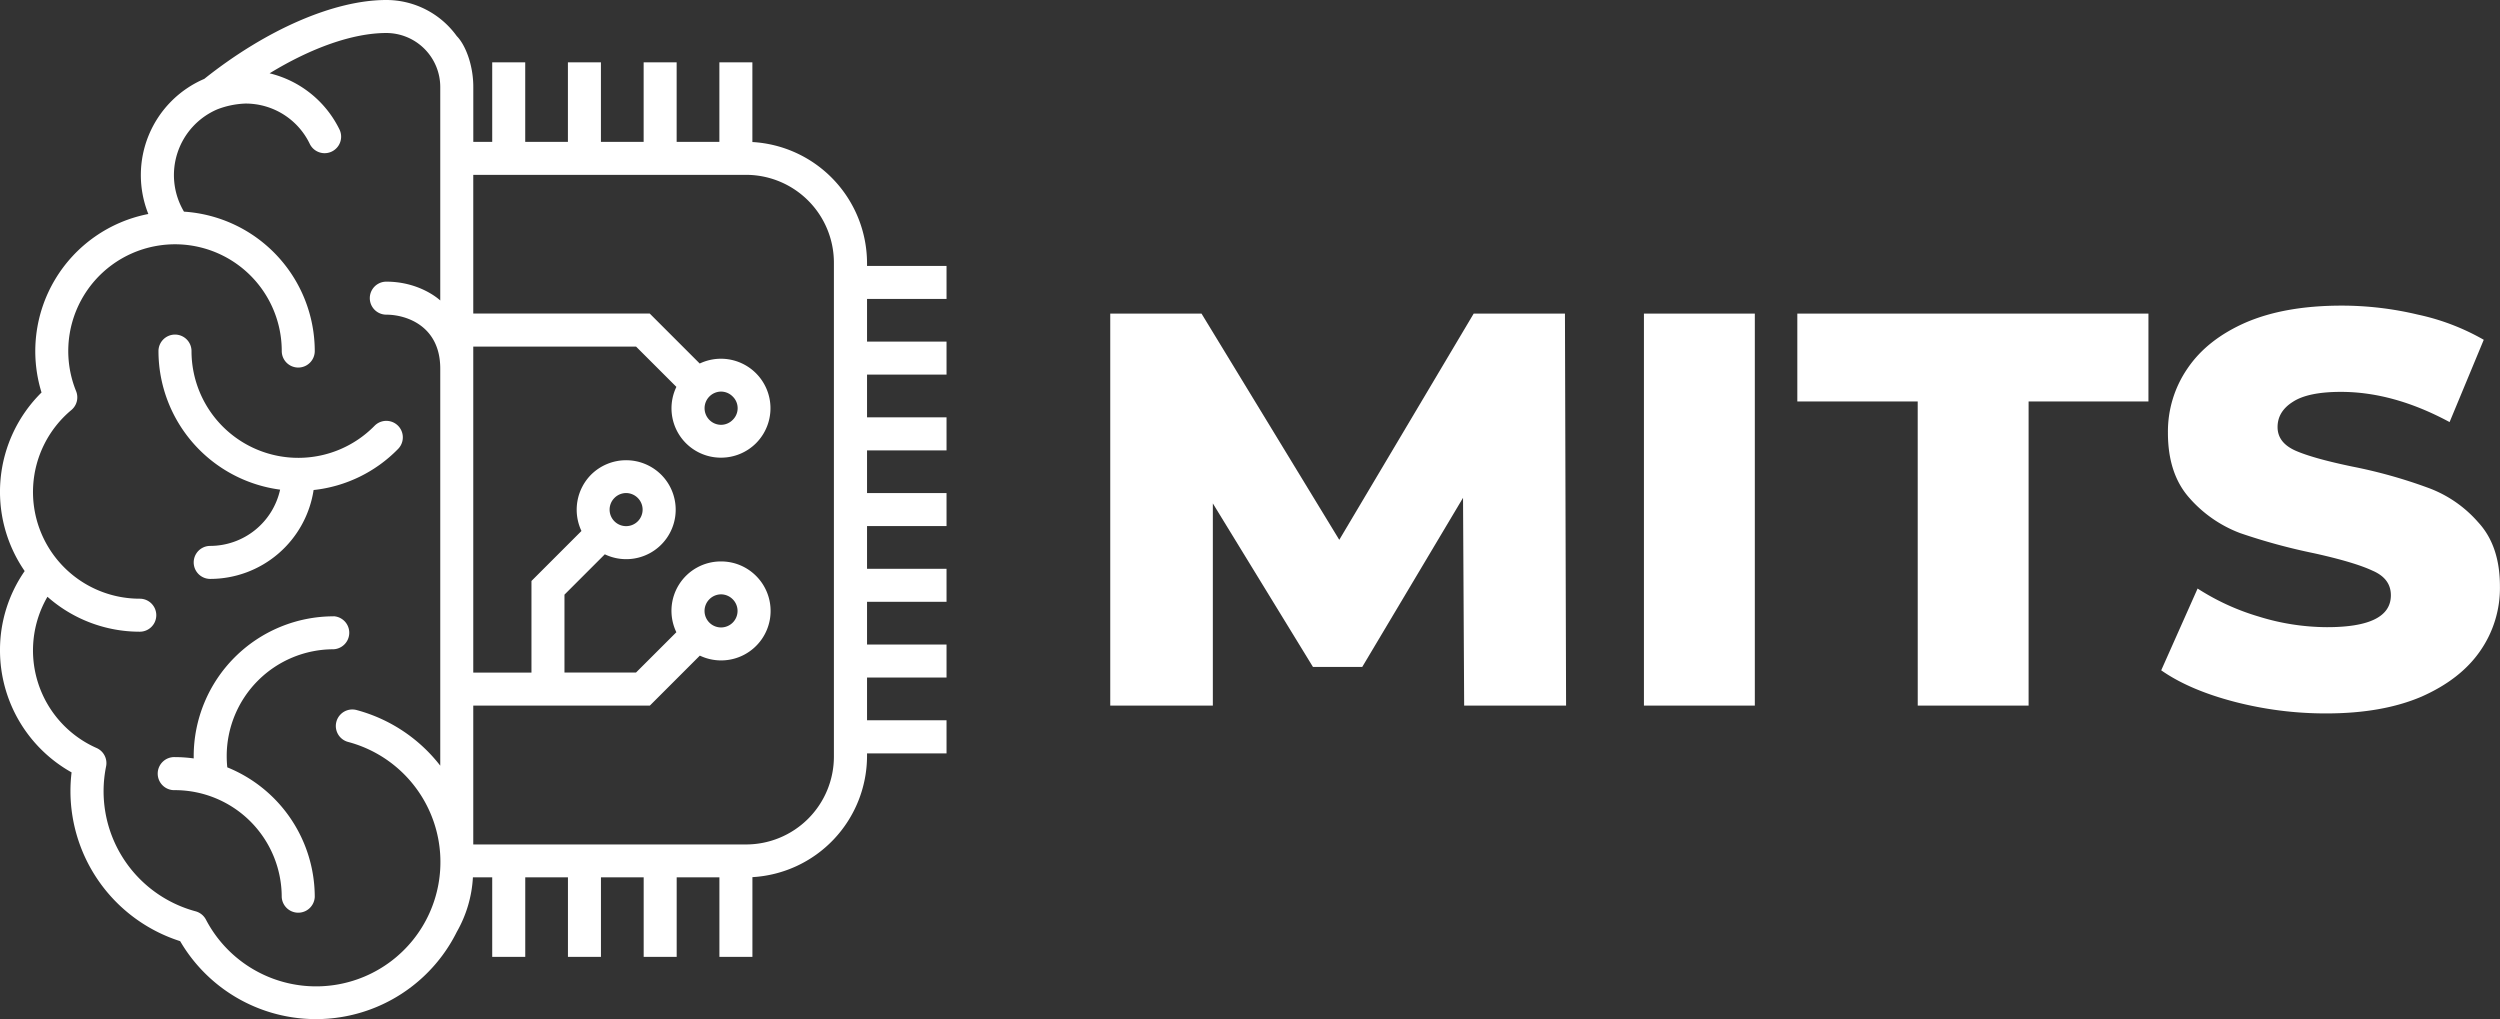 <svg xmlns="http://www.w3.org/2000/svg" viewBox="0 0 777.1 316.8"><rect x="0" y="0" width="777.1" height="316.8" fill="#333333" stroke="none"/><defs><style>.cls-1{fill:#fff;}</style></defs><g id="Layer_2" data-name="Layer 2"><g id="Layer_1-2" data-name="Layer 1"><g id="layer1"><g id="flowRoot2574"><path id="path817" class="cls-1" d="M455.12,219.32l-.35-64.58-31.33,52.57H408.12L377,156.48v62.84H345.11V97.48h28.37L416.3,167.8l41.78-70.32h28.37l.35,121.84Z"/><path id="path819" class="cls-1" d="M511,97.48h34.47V219.32H511Z"/><path id="path821" class="cls-1" d="M596.1,124.8H558.68V97.48H667.82V124.8H630.57v94.52H596.11Z"/><path id="path823" class="cls-1" d="M723.14,221.76a112.51,112.51,0,0,1-28.72-3.66q-13.92-3.65-22.63-9.74l11.31-25.42a73.36,73.36,0,0,0,19,8.71,72.32,72.32,0,0,0,21.23,3.3q19.85,0,19.85-9.92,0-5.22-5.75-7.66-5.56-2.61-18.1-5.39a186.46,186.46,0,0,1-23-6.27,39.44,39.44,0,0,1-15.84-11q-6.62-7.49-6.61-20.19a34.59,34.59,0,0,1,6.09-20q6.09-9,18.1-14.27Q710.27,95,727.84,95a101.85,101.85,0,0,1,23.67,2.78,71,71,0,0,1,20.54,7.84l-10.62,25.58q-17.4-9.39-33.77-9.39-10.26,0-15,3.13-4.71,3-4.7,7.83t5.57,7.31q5.56,2.44,17.92,5a154.84,154.84,0,0,1,23,6.44,38,38,0,0,1,15.84,10.79q6.8,7.32,6.79,20A34.25,34.25,0,0,1,771,202.26q-6.09,8.88-18.28,14.28-12.18,5.22-29.59,5.22Z"/></g><path id="path2577-2-7" class="cls-1" d="M120.08,0h0C103.89,0,82.79,9.16,63.5,24.52a32.54,32.54,0,0,0-17.39,42A43.44,43.44,0,0,0,12.91,122a43.38,43.38,0,0,0-5.24,55.51A43,43,0,0,0,0,202.19a43.48,43.48,0,0,0,22.25,37.9A48.25,48.25,0,0,0,21.9,246,49,49,0,0,0,56,292.55a48.89,48.89,0,0,0,86-2.9,38.29,38.29,0,0,0,5-16.94H153v24.72h10.27V272.71h13.27v24.72h10.26V272.71h13.28v24.72h10.26V272.71h13.28v24.72h10.26V272.65A37.79,37.79,0,0,0,269.51,235v-.82h24.71V223.88H269.51V210.61h24.71V200.34H269.51V187.07h24.71V176.81H269.51V163.53h24.71V153.27H269.51V140h24.71V129.73H269.51V116.45h24.71V106.19H269.51V92.92h24.71V82.66H269.51v-.82a37.79,37.79,0,0,0-35.64-37.69V19.37H223.61V44.09H210.33V19.37H200.07V44.09H186.79V19.37H176.53V44.09H163.26V19.37H153V44.09h-5.88V27c0-7-2.57-13.21-5.13-15.77A27,27,0,0,0,120.08,0Zm0,10.26A16.79,16.79,0,0,1,136.85,27v66.4s-6.1-5.85-16.77-5.85a5.13,5.13,0,1,0,0,10.26c6.18,0,16.77,3.47,16.77,16.77V238a48.92,48.92,0,0,0-26-17.29,5.13,5.13,0,1,0-2.66,9.91A38.64,38.64,0,1,1,64,285.83a5.15,5.15,0,0,0-3.21-2.56,38.65,38.65,0,0,1-27.82-45A5.14,5.14,0,0,0,30,232.5a33.17,33.17,0,0,1-15.25-47,43.29,43.29,0,0,0,28.7,10.86,5.13,5.13,0,0,0,0-10.26,33.17,33.17,0,0,1-21.26-58.65,5.13,5.13,0,0,0,1.46-5.87,33.18,33.18,0,1,1,63.93-12.46,5.13,5.13,0,1,0,10.26,0A43.48,43.48,0,0,0,57.19,65.79,22.23,22.23,0,0,1,67.52,34a26.79,26.79,0,0,1,8.77-1.81,22.1,22.1,0,0,1,20,12.54,5.13,5.13,0,1,0,9.23-4.49A32.78,32.78,0,0,0,83.8,22.79c13.09-8,26-12.53,36.28-12.53Zm27,44.09h84.64a27.32,27.32,0,0,1,27.49,27.49V235a27.32,27.32,0,0,1-27.49,27.49H147.11V219.33H202l15.54-15.54A15.38,15.38,0,0,0,235,179h0a15.31,15.31,0,0,0-10.88-4.48h0a15.34,15.34,0,0,0-13.88,22l-12.54,12.53H175.46V184.84L188,172.3a15.38,15.38,0,0,0,17.51-24.76,15.46,15.46,0,0,0-21.77,0,15.49,15.49,0,0,0-3,17.51L165.2,180.59v28.48H147.11V107.73h50.6l12.54,12.53a15.34,15.34,0,0,0,13.88,22h0A15.35,15.35,0,0,0,235,137.77h0A15.39,15.39,0,0,0,217.5,113q-7.77-7.77-15.54-15.54H147.11V54.35ZM54.4,104a5.14,5.14,0,0,0-5.14,5.13A43.5,43.5,0,0,0,87.07,152.2a22.29,22.29,0,0,1-21.73,17.49,5.13,5.13,0,0,0,0,10.26,32.55,32.55,0,0,0,32.14-27.63,43.11,43.11,0,0,0,26.27-12.78,5.13,5.13,0,1,0-7.33-7.18,33.19,33.19,0,0,1-56.89-23.23A5.13,5.13,0,0,0,54.4,104Zm169.73,17.72a5.15,5.15,0,0,1,3.63,1.54,5.06,5.06,0,0,1,0,7.25,5.11,5.11,0,0,1-3.63,1.54h0a5.13,5.13,0,0,1-3.63-1.53,5.17,5.17,0,0,1,3.63-8.8Zm-29.51,31.54a5.14,5.14,0,0,1,3.63,1.53,5.13,5.13,0,1,1-7.26,0A5.13,5.13,0,0,1,194.62,153.26Zm29.51,31.49h0a5.14,5.14,0,0,1,3.63,1.53,5.13,5.13,0,1,1-7.26,0,5.13,5.13,0,0,1,3.63-1.53Zm-120.47,6.83A43.5,43.5,0,0,0,60.21,235c0,.25,0,.5,0,.75a43,43,0,0,0-5.82-.41,5.14,5.14,0,1,0,0,10.27,33.22,33.22,0,0,1,33.18,33.18,5.14,5.14,0,0,0,10.27,0,43.51,43.51,0,0,0-27.19-40.27,34.43,34.43,0,0,1-.18-3.52,33.21,33.21,0,0,1,33.18-33.18,5.14,5.14,0,0,0,0-10.27Z"/></g></g></g></svg>